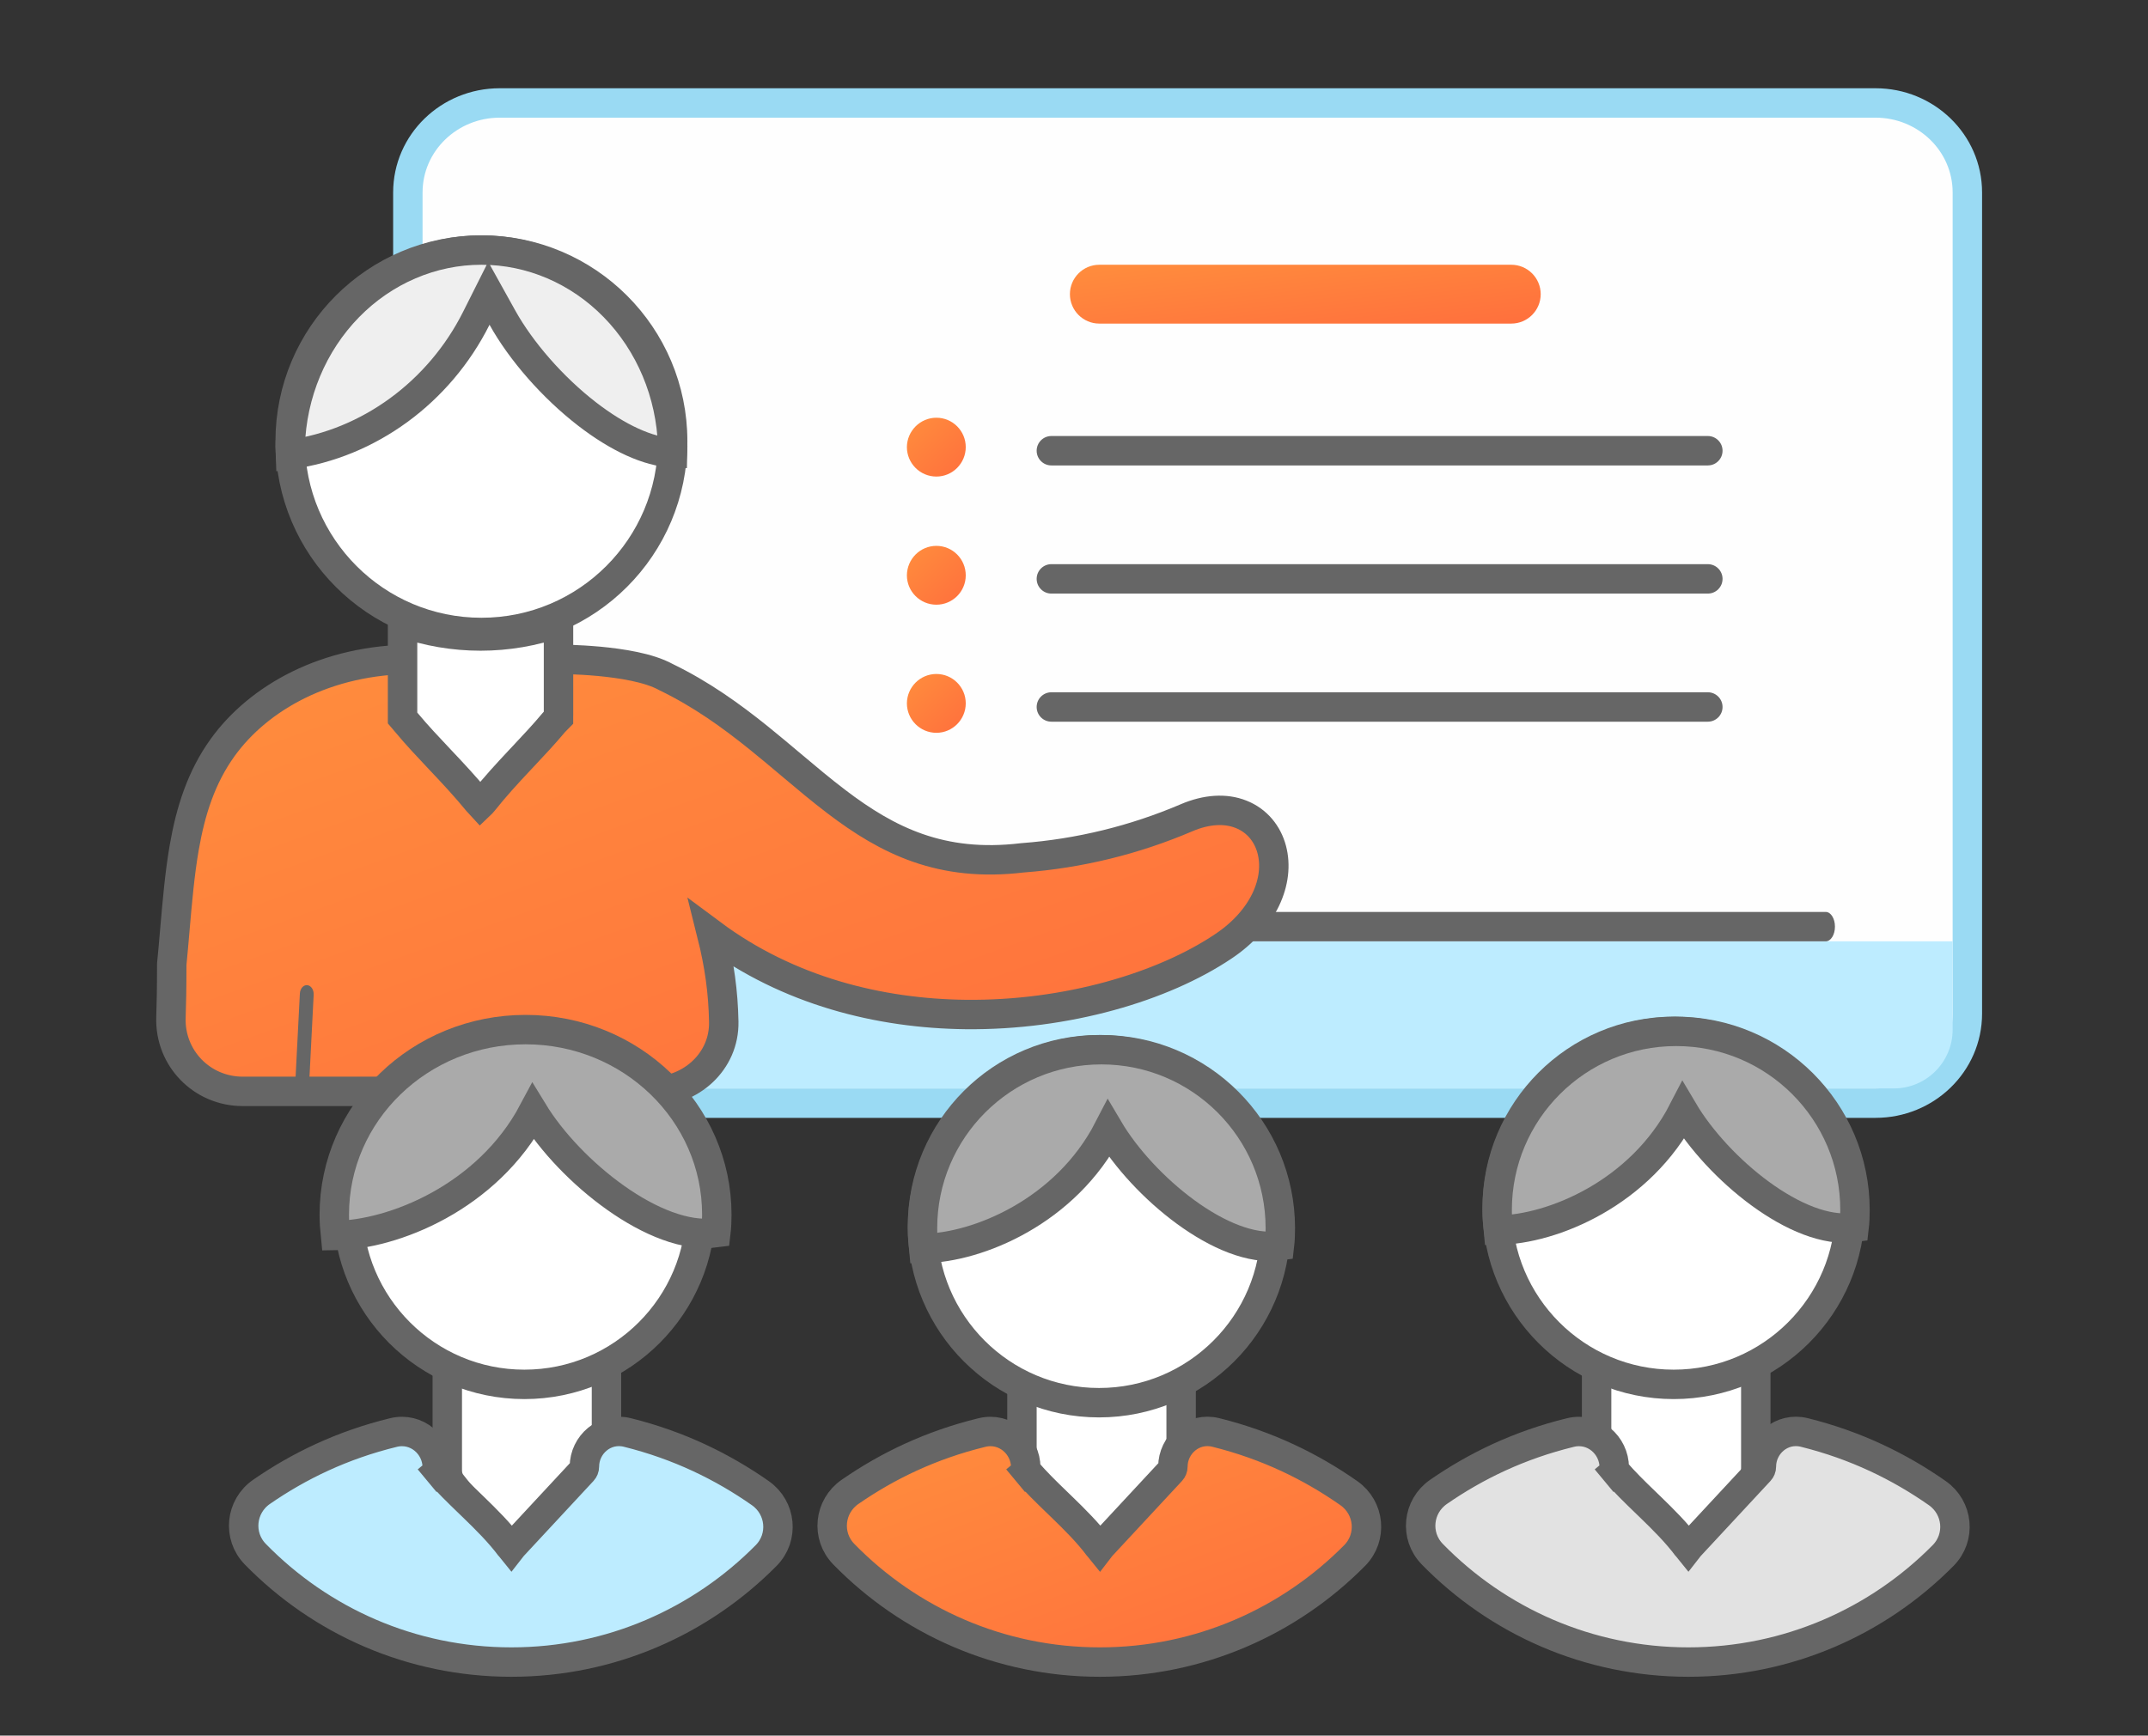 <svg width="73" height="59" viewBox="0 0 73 59" fill="none" xmlns="http://www.w3.org/2000/svg">
<rect x="0" y="0" width="73" height="59" fill="#333333" stroke="none"/>
<path d="M63.742 3.5H16.98C15.271 3.5 13.861 4.849 13.861 6.544V34.456C13.861 36.151 15.271 37.5 16.98 37.5H63.742C65.451 37.5 66.861 36.151 66.861 34.456V6.544C66.861 4.849 65.451 3.5 63.742 3.5Z" fill="#FEFEFE" stroke="#9ADAF3"/>
<path fill-rule="evenodd" clip-rule="evenodd" d="M31.823 14.2C32.376 14.2 32.821 14.649 32.821 15.198C32.821 15.751 32.372 16.2 31.823 16.2C31.27 16.2 30.821 15.751 30.821 15.198C30.825 14.649 31.274 14.2 31.823 14.2Z" fill="url(#paint0_linear_1387_29890)"/>
<path fill-rule="evenodd" clip-rule="evenodd" d="M31.823 18.556C32.376 18.556 32.821 19.005 32.821 19.558C32.821 20.111 32.372 20.556 31.823 20.556C31.27 20.556 30.821 20.107 30.821 19.558C30.825 19.001 31.274 18.556 31.823 18.556Z" fill="url(#paint1_linear_1387_29890)"/>
<path fill-rule="evenodd" clip-rule="evenodd" d="M31.823 22.911C32.376 22.911 32.821 23.36 32.821 23.909C32.821 24.462 32.372 24.911 31.823 24.911C31.27 24.911 30.821 24.462 30.821 23.909C30.825 23.356 31.274 22.911 31.823 22.911Z" fill="url(#paint2_linear_1387_29890)"/>
<path fill-rule="evenodd" clip-rule="evenodd" d="M35.231 19.678C35.231 19.402 35.455 19.178 35.731 19.178L58.041 19.178C58.317 19.178 58.541 19.402 58.541 19.678C58.541 19.954 58.317 20.178 58.041 20.178H35.731C35.455 20.178 35.231 19.954 35.231 19.678Z" fill="#666666"/>
<path fill-rule="evenodd" clip-rule="evenodd" d="M35.231 15.322C35.231 15.046 35.455 14.822 35.731 14.822L58.041 14.822C58.317 14.822 58.541 15.046 58.541 15.322C58.541 15.598 58.317 15.822 58.041 15.822H35.731C35.455 15.822 35.231 15.598 35.231 15.322Z" fill="#666666"/>
<path fill-rule="evenodd" clip-rule="evenodd" d="M36.361 10C36.361 9.448 36.809 9 37.361 9L51.361 9C51.913 9 52.361 9.448 52.361 10C52.361 10.552 51.913 11 51.361 11H37.361C36.809 11 36.361 10.552 36.361 10Z" fill="url(#paint3_linear_1387_29890)"/>
<path fill-rule="evenodd" clip-rule="evenodd" d="M35.231 24.033C35.231 23.757 35.455 23.533 35.731 23.533L58.041 23.533C58.317 23.533 58.541 23.757 58.541 24.033C58.541 24.309 58.317 24.533 58.041 24.533H35.731C35.455 24.533 35.231 24.309 35.231 24.033Z" fill="#666666"/>
<path d="M9.361 32H66.361V35C66.361 36.105 65.465 37 64.361 37H11.361C10.256 37 9.361 36.105 9.361 35V32Z" fill="#BDECFF"/>
<path fill-rule="evenodd" clip-rule="evenodd" d="M15.361 31.5C15.361 31.776 15.501 32 15.674 32H62.047C62.221 32 62.361 31.776 62.361 31.5C62.361 31.224 62.221 31 62.047 31H15.674C15.501 31 15.361 31.224 15.361 31.5Z" fill="#666666"/>
<path d="M18.972 22.911C18.972 22.411 18.972 22.411 18.972 22.411L18.972 22.411L18.973 22.411L18.974 22.411L18.981 22.411L19.003 22.411C19.023 22.411 19.051 22.412 19.087 22.412C19.159 22.413 19.262 22.416 19.389 22.42C19.641 22.429 19.989 22.447 20.37 22.482C20.749 22.518 21.168 22.572 21.561 22.655C21.94 22.735 22.329 22.848 22.638 23.019C23.832 23.597 24.846 24.329 25.775 25.076C26.169 25.394 26.538 25.704 26.897 26.007C27.411 26.44 27.907 26.858 28.434 27.258C30.163 28.572 31.983 29.492 34.743 29.161L34.754 29.16L34.765 29.159C36.681 29.014 38.56 28.554 40.329 27.797L40.331 27.796C41.007 27.509 41.648 27.47 42.18 27.682C42.72 27.896 43.078 28.343 43.22 28.877C43.502 29.937 42.945 31.259 41.57 32.173C39.516 33.55 36.254 34.523 32.823 34.487C29.888 34.455 26.786 33.684 24.187 31.749C24.452 32.806 24.577 33.719 24.597 34.734C24.622 36.096 23.467 37.1 22.175 37.1H8.25C6.866 37.1 5.763 35.974 5.81 34.584C5.825 34.143 5.837 33.596 5.837 32.806L5.837 32.781L5.839 32.757C5.877 32.373 5.91 31.991 5.942 31.614C6.027 30.634 6.109 29.685 6.262 28.807C6.476 27.576 6.836 26.421 7.574 25.401C8.782 23.733 11.065 22.411 14.07 22.411H14.3L14.323 22.438C14.324 22.438 14.325 22.438 14.326 22.438C14.457 22.444 14.644 22.448 14.874 22.45C15.333 22.454 15.939 22.452 16.546 22.446C17.152 22.44 17.756 22.431 18.209 22.424C18.435 22.421 18.624 22.417 18.756 22.415L18.908 22.412L18.948 22.412L18.959 22.411L18.961 22.411L18.962 22.411L18.962 22.411L18.972 22.911ZM18.972 22.911V22.411L18.962 22.411L18.972 22.911Z" fill="url(#paint4_linear_1387_29890)" stroke="#666666"/>
<path fill-rule="evenodd" clip-rule="evenodd" d="M10.441 33.489C10.571 33.501 10.669 33.646 10.66 33.814L10.501 36.937C10.492 37.105 10.38 37.233 10.251 37.221C10.121 37.21 10.023 37.065 10.031 36.897L10.191 33.774C10.199 33.606 10.311 33.478 10.441 33.489Z" fill="#666666"/>
<path d="M18.846 24.536L18.833 24.55L18.82 24.564C18.492 24.956 18.146 25.325 17.784 25.71C17.739 25.758 17.694 25.806 17.648 25.855C17.241 26.289 16.821 26.744 16.418 27.252C16.377 27.302 16.346 27.333 16.326 27.352C16.3 27.324 16.269 27.29 16.232 27.246C15.818 26.74 15.392 26.286 14.984 25.854C14.967 25.836 14.95 25.818 14.933 25.8C14.54 25.383 14.166 24.987 13.816 24.566L13.816 24.566L13.812 24.561L13.681 24.407C13.681 24.404 13.681 24.4 13.681 24.395L13.681 24.322V21.168C14.524 21.466 15.423 21.62 16.331 21.62C17.239 21.62 18.137 21.466 18.981 21.168V24.328C18.981 24.355 18.981 24.378 18.98 24.397C18.98 24.398 18.98 24.398 18.98 24.399L18.846 24.536Z" fill="white" stroke="#666666"/>
<circle cx="16.361" cy="15" r="6.5" fill="white" stroke="#666666"/>
<path d="M17.074 10.798L16.614 9.97L16.189 10.817C14.926 13.338 12.527 15.083 9.866 15.449C9.862 15.358 9.861 15.266 9.861 15.174C9.915 13.377 10.628 11.678 11.843 10.435C13.059 9.191 14.68 8.5 16.361 8.5C18.042 8.5 19.663 9.191 20.878 10.435C22.093 11.679 22.807 13.378 22.861 15.174C22.861 15.247 22.86 15.32 22.858 15.393C22.026 15.359 20.997 14.88 19.961 14.081C18.778 13.169 17.702 11.929 17.074 10.798Z" fill="#EFEFEF" stroke="#666666"/>
<path d="M20.325 50.605L20.326 50.602L20.444 50.454C20.497 50.387 20.559 50.293 20.59 50.154C20.611 50.057 20.611 49.954 20.611 49.883L20.611 49.877V49.371V46.26V45.43L19.877 45.818C19.265 46.142 18.711 46.149 17.906 46.149C17.124 46.149 16.474 46.085 15.922 45.812L15.201 45.455V46.26V49.39V49.877C15.201 49.883 15.201 49.889 15.201 49.895C15.2 49.958 15.2 50.052 15.215 50.135C15.24 50.276 15.3 50.376 15.362 50.454L15.479 50.602L15.479 50.602L15.481 50.605C15.745 50.935 16.024 51.241 16.295 51.539C16.309 51.554 16.324 51.57 16.338 51.586C16.626 51.901 16.906 52.212 17.177 52.556L17.177 52.556C17.248 52.646 17.341 52.756 17.453 52.839C17.562 52.919 17.718 52.992 17.906 52.982C18.094 52.992 18.249 52.919 18.358 52.839C18.471 52.756 18.564 52.646 18.634 52.556L18.242 52.246L18.634 52.557C18.905 52.214 19.185 51.903 19.472 51.586C19.482 51.575 19.493 51.563 19.503 51.552C19.777 51.249 20.058 50.938 20.325 50.605Z" fill="white" stroke="#666666"/>
<circle cx="17.821" cy="41.06" r="6" fill="white" stroke="#666666"/>
<path fill-rule="evenodd" clip-rule="evenodd" d="M18.119 37.794C19.361 39.831 22.288 42.187 24.329 41.906C24.353 41.703 24.361 41.501 24.361 41.29C24.361 37.817 21.45 35 17.861 35C14.272 35 11.361 37.817 11.361 41.29C11.361 41.532 11.377 41.766 11.401 42C13.361 41.977 16.57 40.705 18.119 37.794Z" fill="#AAAAAA" stroke="#666666"/>
<path d="M17.435 52.553L17.413 52.576L17.395 52.602C17.387 52.613 17.38 52.623 17.373 52.632C17.364 52.621 17.355 52.609 17.345 52.596L17.345 52.595C16.983 52.107 16.522 51.651 16.088 51.23C16.039 51.183 15.991 51.136 15.943 51.09C15.553 50.713 15.192 50.364 14.901 50.014L14.516 50.334L14.901 50.014C14.879 49.988 14.861 49.946 14.861 49.889C14.861 49.125 14.16 48.505 13.373 48.697C11.631 49.122 10.158 49.835 8.885 50.716C8.178 51.207 8.069 52.211 8.678 52.834C10.889 55.098 13.969 56.5 17.38 56.5C20.767 56.5 23.83 55.112 26.038 52.878C26.65 52.258 26.547 51.253 25.841 50.758C24.564 49.863 23.077 49.132 21.32 48.695C20.55 48.504 19.861 49.109 19.861 49.858C19.861 49.912 19.84 49.964 19.803 50.004L17.435 52.553Z" fill="#BDECFF" stroke="#666666"/>
<path d="M39.855 51.227L39.857 51.225L39.974 51.076C40.027 51.01 40.09 50.915 40.12 50.776C40.141 50.679 40.141 50.576 40.141 50.506L40.141 50.5V49.994V46.883V46.052L39.407 46.441C38.796 46.764 38.242 46.772 37.436 46.772C36.655 46.772 36.004 46.707 35.453 46.434L34.731 46.078V46.883V50.013V50.5C34.731 50.505 34.731 50.511 34.731 50.518C34.731 50.58 34.73 50.674 34.745 50.757C34.77 50.898 34.83 50.998 34.892 51.076L35.009 51.225L35.009 51.225L35.011 51.227C35.275 51.557 35.554 51.863 35.825 52.161C35.84 52.177 35.854 52.192 35.868 52.208C36.156 52.524 36.436 52.834 36.707 53.178L36.708 53.179C36.778 53.268 36.871 53.379 36.983 53.461C37.093 53.541 37.248 53.614 37.436 53.604C37.624 53.614 37.779 53.541 37.889 53.461C38.001 53.379 38.094 53.268 38.164 53.179L37.772 52.869L38.164 53.179C38.435 52.837 38.715 52.526 39.002 52.209C39.013 52.197 39.023 52.185 39.033 52.174C39.307 51.871 39.588 51.561 39.855 51.227Z" fill="white" stroke="#666666"/>
<circle cx="37.351" cy="41.683" r="6" fill="white" stroke="#666666"/>
<path fill-rule="evenodd" clip-rule="evenodd" d="M37.673 38.379C38.835 40.345 41.573 42.619 43.482 42.348C43.505 42.153 43.512 41.957 43.512 41.753C43.512 38.402 40.789 35.683 37.431 35.683C34.075 35.683 31.351 38.402 31.351 41.753C31.351 41.987 31.366 42.213 31.389 42.439C33.222 42.416 36.224 41.188 37.673 38.379Z" fill="#AAAAAA" stroke="#666666"/>
<path d="M37.435 52.553L37.413 52.576L37.395 52.602C37.387 52.613 37.38 52.623 37.373 52.632C37.364 52.621 37.355 52.609 37.345 52.596L37.345 52.595C36.983 52.107 36.522 51.651 36.088 51.23C36.039 51.183 35.991 51.136 35.943 51.09C35.553 50.713 35.192 50.364 34.901 50.014L34.516 50.334L34.901 50.014C34.879 49.988 34.861 49.946 34.861 49.889C34.861 49.125 34.16 48.505 33.373 48.697C31.631 49.122 30.158 49.835 28.886 50.716C28.178 51.207 28.069 52.211 28.678 52.834C30.889 55.098 33.969 56.5 37.38 56.5C40.767 56.5 43.83 55.112 46.038 52.878C46.65 52.258 46.547 51.253 45.841 50.758C44.564 49.863 43.077 49.132 41.32 48.695C40.55 48.504 39.861 49.109 39.861 49.858C39.861 49.912 39.84 49.964 39.803 50.004L37.435 52.553Z" fill="url(#paint5_linear_1387_29890)" stroke="#666666"/>
<path d="M59.385 50.605L59.386 50.602L59.504 50.454C59.557 50.387 59.62 50.293 59.65 50.154C59.671 50.057 59.671 49.954 59.671 49.883L59.671 49.877V49.371V46.26V45.43L58.937 45.818C58.325 46.142 57.771 46.149 56.966 46.149C56.184 46.149 55.534 46.085 54.982 45.812L54.261 45.455V46.26V49.39V49.877C54.261 49.883 54.261 49.889 54.261 49.895C54.261 49.958 54.26 50.052 54.275 50.135C54.3 50.276 54.36 50.376 54.422 50.454L54.539 50.602L54.539 50.602L54.541 50.605C54.805 50.935 55.084 51.241 55.355 51.539C55.369 51.554 55.384 51.57 55.398 51.586C55.686 51.901 55.966 52.212 56.237 52.556L56.237 52.556C56.308 52.646 56.401 52.756 56.513 52.839C56.622 52.919 56.778 52.992 56.966 52.982C57.154 52.992 57.309 52.919 57.418 52.839C57.531 52.756 57.623 52.646 57.694 52.556L57.302 52.246L57.694 52.557C57.965 52.214 58.245 51.903 58.532 51.586C58.542 51.575 58.553 51.563 58.563 51.552C58.837 51.249 59.118 50.938 59.385 50.605Z" fill="white" stroke="#666666"/>
<circle cx="56.881" cy="41.06" r="6" fill="white" stroke="#666666"/>
<path fill-rule="evenodd" clip-rule="evenodd" d="M57.203 37.757C58.365 39.722 61.103 41.997 63.012 41.726C63.035 41.53 63.042 41.334 63.042 41.131C63.042 37.779 60.319 35.06 56.962 35.06C53.605 35.06 50.881 37.779 50.881 41.131C50.881 41.364 50.896 41.59 50.919 41.816C52.752 41.794 55.755 40.566 57.203 37.757Z" fill="#AAAAAA" stroke="#666666"/>
<path d="M57.435 52.553L57.413 52.576L57.395 52.602C57.387 52.613 57.38 52.623 57.373 52.632C57.364 52.621 57.355 52.609 57.345 52.596L57.345 52.595C56.983 52.107 56.522 51.651 56.088 51.23C56.039 51.183 55.991 51.136 55.943 51.09C55.553 50.713 55.192 50.364 54.901 50.014L54.516 50.334L54.901 50.014C54.879 49.988 54.861 49.946 54.861 49.889C54.861 49.125 54.16 48.505 53.373 48.697C51.631 49.122 50.158 49.835 48.886 50.716C48.178 51.207 48.069 52.211 48.678 52.834C50.889 55.098 53.969 56.5 57.38 56.5C60.767 56.5 63.83 55.112 66.037 52.878C66.65 52.258 66.546 51.253 65.841 50.758C64.564 49.863 63.077 49.132 61.32 48.695C60.55 48.504 59.861 49.109 59.861 49.858C59.861 49.912 59.84 49.964 59.803 50.004L57.435 52.553Z" fill="#E2E2E2" stroke="#666666"/>
<defs>
<linearGradient id="paint0_linear_1387_29890" x1="30.821" y1="14.122" x2="32.821" y2="16.2" gradientUnits="userSpaceOnUse">
<stop stop-color="#FF8E3D"/>
<stop offset="1" stop-color="#FF6F3D"/>
</linearGradient>
<linearGradient id="paint1_linear_1387_29890" x1="30.821" y1="18.477" x2="32.821" y2="20.556" gradientUnits="userSpaceOnUse">
<stop stop-color="#FF8E3D"/>
<stop offset="1" stop-color="#FF6F3D"/>
</linearGradient>
<linearGradient id="paint2_linear_1387_29890" x1="30.821" y1="22.833" x2="32.821" y2="24.911" gradientUnits="userSpaceOnUse">
<stop stop-color="#FF8E3D"/>
<stop offset="1" stop-color="#FF6F3D"/>
</linearGradient>
<linearGradient id="paint3_linear_1387_29890" x1="36.361" y1="8.922" x2="36.836" y2="12.868" gradientUnits="userSpaceOnUse">
<stop stop-color="#FF8E3D"/>
<stop offset="1" stop-color="#FF6F3D"/>
</linearGradient>
<linearGradient id="paint4_linear_1387_29890" x1="6.251" y1="22.376" x2="14.992" y2="46.623" gradientUnits="userSpaceOnUse">
<stop stop-color="#FF8E3D"/>
<stop offset="1" stop-color="#FF6F3D"/>
</linearGradient>
<linearGradient id="paint5_linear_1387_29890" x1="28.361" y1="48.727" x2="32.96" y2="61.015" gradientUnits="userSpaceOnUse">
<stop stop-color="#FF8E3D"/>
<stop offset="1" stop-color="#FF6F3D"/>
</linearGradient>
</defs>
</svg>
